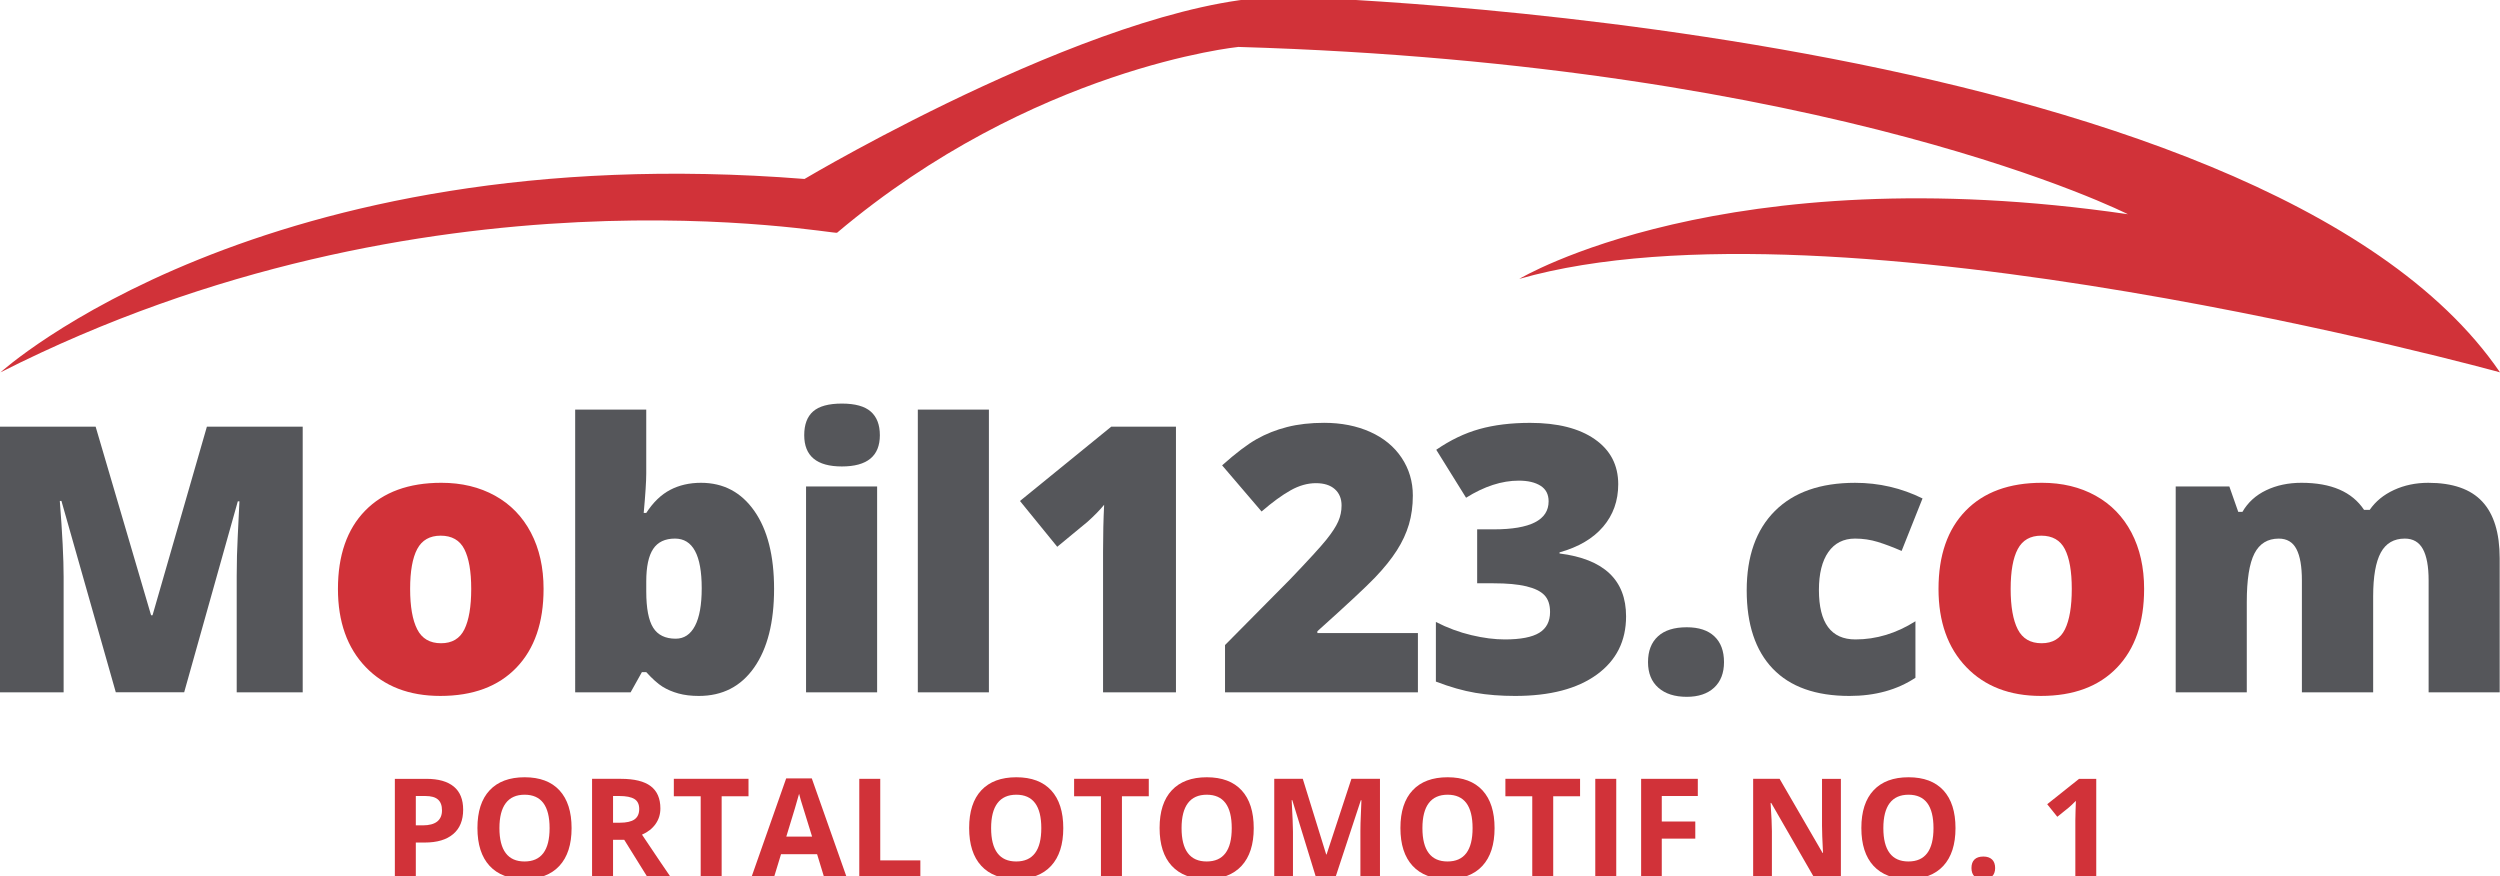 <?xml version="1.0" encoding="utf-8"?>
<!-- Generator: Adobe Illustrator 16.0.4, SVG Export Plug-In . SVG Version: 6.00 Build 0)  -->
<!DOCTYPE svg PUBLIC "-//W3C//DTD SVG 1.1//EN" "http://www.w3.org/Graphics/SVG/1.1/DTD/svg11.dtd">
<svg version="1.1" id="Layer_1" xmlns="http://www.w3.org/2000/svg" xmlns:xlink="http://www.w3.org/1999/xlink" x="0px" y="0px"
	 width="197.923px" height="69.379px" viewBox="0 0 197.923 69.379" enable-background="new 0 0 197.923 69.379"
	 xml:space="preserve">
<g>
	<path fill="#D13239" d="M0.04,29.479c0,0,20.598-18.718,63.654-15.311c0,0,24.868-14.793,38.49-14.414
		c0,0,76.875,2.105,95.739,29.724c0,0-52.666-14.539-77.646-7.397c0,0,16.246-9.783,48.189-5.121c0,0-23.334-11.861-70.426-13.244
		c0,0-16.257,1.623-31.77,14.709C66.049,18.612,33.9,12.325,0.04,29.479z"/>
	<g>
		<path fill="#D13239" d="M36.668,64.102c0,0.842-0.263,1.487-0.79,1.932c-0.526,0.447-1.274,0.669-2.246,0.669H32.92v2.785h-1.66
			v-7.828h2.5c0.95,0,1.671,0.204,2.166,0.613C36.421,62.681,36.668,63.292,36.668,64.102z M32.92,65.343h0.546
			c0.51,0,0.892-0.102,1.146-0.302c0.253-0.203,0.38-0.496,0.38-0.881c0-0.39-0.106-0.677-0.318-0.862
			c-0.212-0.187-0.545-0.278-0.999-0.278H32.92V65.343z"/>
		<path fill="#D13239" d="M45.252,65.562c0,1.296-0.322,2.291-0.965,2.988c-0.642,0.695-1.562,1.044-2.762,1.044
			s-2.12-0.349-2.764-1.044c-0.642-0.697-0.963-1.696-0.963-2.998c0-1.304,0.322-2.298,0.966-2.985
			c0.645-0.688,1.569-1.032,2.772-1.032s2.123,0.347,2.76,1.039C44.933,63.268,45.252,64.264,45.252,65.562z M39.539,65.562
			c0,0.875,0.166,1.533,0.498,1.976c0.332,0.443,0.828,0.664,1.488,0.664c1.324,0,1.986-0.88,1.986-2.64
			c0-1.763-0.659-2.645-1.976-2.645c-0.661,0-1.159,0.222-1.494,0.666C39.706,64.028,39.539,64.688,39.539,65.562z"/>
		<path fill="#D13239" d="M48.534,66.483v3.004h-1.661v-7.828h2.281c1.063,0,1.851,0.193,2.362,0.58
			c0.51,0.388,0.766,0.976,0.766,1.766c0,0.46-0.127,0.87-0.38,1.228c-0.253,0.36-0.612,0.642-1.076,0.845
			c1.177,1.76,1.945,2.896,2.303,3.41h-1.842l-1.869-3.004H48.534z M48.534,65.134h0.535c0.525,0,0.912-0.087,1.162-0.261
			c0.25-0.176,0.375-0.451,0.375-0.826c0-0.371-0.127-0.636-0.383-0.792c-0.255-0.156-0.65-0.235-1.186-0.235h-0.503V65.134z"/>
		<path fill="#D13239" d="M57.133,69.487h-1.66v-6.446h-2.126v-1.382h5.912v1.382h-2.126V69.487z"/>
		<path fill="#D13239" d="M65.256,69.487l-0.568-1.863h-2.854l-0.568,1.863h-1.789l2.764-7.861h2.029l2.773,7.861H65.256z
			 M64.292,66.231c-0.525-1.688-0.82-2.643-0.887-2.864c-0.065-0.222-0.113-0.396-0.142-0.524c-0.117,0.456-0.455,1.586-1.012,3.389
			H64.292z"/>
		<path fill="#D13239" d="M68.029,69.487v-7.828h1.66v6.457h3.175v1.371H68.029z"/>
		<path fill="#D13239" d="M84.179,65.562c0,1.296-0.321,2.291-0.964,2.988c-0.642,0.695-1.563,1.044-2.763,1.044
			c-1.2,0-2.121-0.349-2.763-1.044c-0.642-0.697-0.963-1.696-0.963-2.998c0-1.304,0.321-2.298,0.965-2.985
			c0.645-0.688,1.569-1.032,2.772-1.032c1.202,0,2.123,0.347,2.76,1.039C83.86,63.268,84.179,64.264,84.179,65.562z M78.466,65.562
			c0,0.875,0.166,1.533,0.498,1.976c0.332,0.443,0.828,0.664,1.488,0.664c1.324,0,1.987-0.88,1.987-2.64
			c0-1.763-0.659-2.645-1.976-2.645c-0.661,0-1.159,0.222-1.494,0.666S78.466,64.688,78.466,65.562z"/>
		<path fill="#D13239" d="M88.822,69.487h-1.661v-6.446h-2.125v-1.382h5.912v1.382h-2.125V69.487z"/>
		<path fill="#D13239" d="M99.257,65.562c0,1.296-0.321,2.291-0.964,2.988c-0.642,0.695-1.562,1.044-2.762,1.044
			s-2.121-0.349-2.764-1.044c-0.642-0.697-0.963-1.696-0.963-2.998c0-1.304,0.322-2.298,0.967-2.985
			c0.644-0.688,1.567-1.032,2.771-1.032c1.203,0,2.123,0.347,2.76,1.039C98.939,63.268,99.257,64.264,99.257,65.562z M93.544,65.562
			c0,0.875,0.165,1.533,0.497,1.976c0.333,0.443,0.829,0.664,1.489,0.664c1.324,0,1.986-0.88,1.986-2.64
			c0-1.763-0.659-2.645-1.976-2.645c-0.661,0-1.159,0.222-1.494,0.666C93.711,64.028,93.544,64.688,93.544,65.562z"/>
		<path fill="#D13239" d="M104.194,69.487l-1.886-6.142h-0.048c0.068,1.251,0.103,2.083,0.103,2.5v3.642h-1.482v-7.828h2.259
			l1.853,5.987h0.032l1.965-5.987h2.261v7.828h-1.549v-3.704c0-0.177,0.003-0.378,0.009-0.605c0.006-0.229,0.029-0.836,0.072-1.82
			h-0.048l-2.019,6.13H104.194z"/>
		<path fill="#D13239" d="M118.324,65.562c0,1.296-0.32,2.291-0.963,2.988c-0.642,0.695-1.563,1.044-2.763,1.044
			c-1.2,0-2.12-0.349-2.762-1.044c-0.645-0.697-0.966-1.696-0.966-2.998c0-1.304,0.323-2.298,0.968-2.985
			c0.644-0.688,1.567-1.032,2.771-1.032c1.202,0,2.122,0.347,2.761,1.039C118.006,63.268,118.324,64.264,118.324,65.562z
			 M112.612,65.562c0,0.875,0.165,1.533,0.498,1.976c0.332,0.443,0.828,0.664,1.488,0.664c1.323,0,1.985-0.88,1.985-2.64
			c0-1.763-0.657-2.645-1.975-2.645c-0.661,0-1.159,0.222-1.495,0.666C112.779,64.028,112.612,64.688,112.612,65.562z"/>
		<path fill="#D13239" d="M122.967,69.487h-1.659v-6.446h-2.127v-1.382h5.912v1.382h-2.126V69.487z"/>
		<path fill="#D13239" d="M126.297,69.487v-7.828h1.66v7.828H126.297z"/>
		<path fill="#D13239" d="M131.562,69.487h-1.635v-7.828h4.487v1.36h-2.853v2.019h2.654v1.355h-2.654V69.487z"/>
		<path fill="#D13239" d="M145.741,69.487h-2.111l-3.406-5.922h-0.047c0.069,1.045,0.103,1.793,0.103,2.238v3.684h-1.484v-7.828
			h2.094l3.401,5.864h0.036c-0.054-1.02-0.079-1.736-0.079-2.159v-3.705h1.494V69.487z"/>
		<path fill="#D13239" d="M154.815,65.562c0,1.296-0.321,2.291-0.963,2.988c-0.643,0.695-1.564,1.044-2.764,1.044
			s-2.119-0.349-2.763-1.044c-0.642-0.697-0.963-1.696-0.963-2.998c0-1.304,0.322-2.298,0.967-2.985
			c0.644-0.688,1.566-1.032,2.771-1.032c1.202,0,2.122,0.347,2.761,1.039C154.497,63.268,154.815,64.264,154.815,65.562z
			 M149.103,65.562c0,0.875,0.166,1.533,0.498,1.976c0.331,0.443,0.828,0.664,1.487,0.664c1.323,0,1.985-0.88,1.985-2.64
			c0-1.763-0.656-2.645-1.974-2.645c-0.661,0-1.159,0.222-1.496,0.666C149.27,64.028,149.103,64.688,149.103,65.562z"/>
		<path fill="#D13239" d="M156.079,68.722c0-0.3,0.08-0.526,0.242-0.68c0.159-0.154,0.394-0.23,0.702-0.23
			c0.295,0,0.524,0.079,0.688,0.235c0.161,0.157,0.242,0.383,0.242,0.675c0,0.281-0.081,0.504-0.245,0.666
			c-0.164,0.163-0.394,0.244-0.685,0.244c-0.302,0-0.533-0.079-0.698-0.238C156.161,69.235,156.079,69.011,156.079,68.722z"/>
		<path fill="#D13239" d="M165.959,69.487h-1.656v-4.53l0.016-0.745l0.027-0.812c-0.274,0.275-0.465,0.456-0.572,0.54l-0.899,0.724
			l-0.799-0.995l2.522-2.009h1.361V69.487z"/>
	</g>
	<g>
		<g>
			<path fill="#55565A" d="M9.168,54.809L4.865,39.661H4.735c0.202,2.58,0.302,4.584,0.302,6.014v9.134H0V33.778h7.571l4.39,14.932
				h0.115l4.304-14.932h7.585v21.031H18.74v-9.22c0-0.48,0.008-1.013,0.021-1.597c0.016-0.586,0.08-2.02,0.195-4.302h-0.129
				l-4.246,15.118H9.168z"/>
			<path fill="#D13239" d="M43.034,46.623c0,2.666-0.717,4.745-2.152,6.236c-1.434,1.491-3.442,2.237-6.023,2.237
				c-2.476,0-4.445-0.763-5.909-2.287c-1.463-1.526-2.195-3.586-2.195-6.187c0-2.655,0.718-4.72,2.152-6.192
				c1.435-1.472,3.447-2.208,6.038-2.208c1.603,0,3.018,0.341,4.246,1.021s2.176,1.658,2.843,2.928
				C42.7,43.442,43.034,44.927,43.034,46.623z M32.47,46.623c0,1.4,0.187,2.468,0.561,3.201c0.374,0.734,1.003,1.101,1.886,1.101
				c0.873,0,1.49-0.366,1.85-1.101c0.359-0.733,0.539-1.801,0.539-3.201c0-1.39-0.183-2.439-0.547-3.149
				c-0.365-0.71-0.988-1.065-1.872-1.065c-0.863,0-1.483,0.354-1.857,1.059C32.657,44.171,32.47,45.224,32.47,46.623z"/>
			<path fill="#55565A" d="M55.497,38.223c1.775,0,3.183,0.743,4.224,2.23c1.041,1.485,1.562,3.544,1.562,6.17
				c0,2.647-0.525,4.722-1.576,6.223c-1.051,1.502-2.512,2.251-4.382,2.251c-0.605,0-1.142-0.064-1.613-0.195
				c-0.47-0.129-0.89-0.309-1.26-0.538c-0.369-0.231-0.798-0.614-1.288-1.151h-0.346l-0.892,1.597h-4.39V32.426h5.627v5.063
				c0,0.604-0.066,1.645-0.201,3.122h0.201c0.547-0.845,1.178-1.453,1.893-1.827S54.584,38.223,55.497,38.223z M53.438,42.639
				c-0.787,0-1.363,0.273-1.727,0.82c-0.364,0.546-0.547,1.405-0.547,2.575v0.791c0,1.333,0.183,2.289,0.547,2.869
				s0.959,0.871,1.784,0.871c0.663,0,1.171-0.338,1.527-1.015c0.354-0.676,0.532-1.67,0.532-2.984
				C55.554,43.948,54.849,42.639,53.438,42.639z"/>
			<path fill="#55565A" d="M63.67,34.455c0-0.844,0.234-1.473,0.705-1.885s1.229-0.619,2.275-0.619c1.045,0,1.809,0.211,2.288,0.633
				c0.481,0.422,0.72,1.046,0.72,1.871c0,1.649-1.002,2.474-3.008,2.474C64.663,36.929,63.67,36.104,63.67,34.455z M69.441,54.809
				h-5.627V38.511h5.627V54.809z"/>
			<path fill="#55565A" d="M78.291,54.809h-5.628V32.426h5.628V54.809z"/>
			<path fill="#55565A" d="M93.1,54.809h-5.772V43.675c0-1.353,0.029-2.589,0.086-3.712c-0.355,0.432-0.796,0.883-1.324,1.353
				l-2.389,1.972l-2.951-3.626l7.226-5.883H93.1V54.809z"/>
			<path fill="#55565A" d="M112.255,54.809H96.984v-3.741l5.139-5.19c1.468-1.535,2.428-2.583,2.879-3.145
				c0.451-0.561,0.765-1.042,0.942-1.445c0.179-0.403,0.267-0.825,0.267-1.267c0-0.545-0.178-0.978-0.533-1.294
				c-0.354-0.316-0.854-0.475-1.496-0.475c-0.662,0-1.332,0.188-2.008,0.568c-0.677,0.379-1.442,0.937-2.296,1.675l-3.124-3.653
				c1.085-0.969,1.996-1.661,2.735-2.078c0.737-0.417,1.542-0.736,2.411-0.957c0.868-0.221,1.845-0.332,2.928-0.332
				c1.362,0,2.579,0.241,3.65,0.72c1.068,0.48,1.898,1.162,2.489,2.049c0.59,0.888,0.886,1.883,0.886,2.985
				c0,0.825-0.104,1.588-0.309,2.287c-0.208,0.7-0.526,1.388-0.959,2.064c-0.432,0.677-1.005,1.389-1.72,2.137
				s-2.238,2.167-4.57,4.258v0.143h7.96V54.809z"/>
			<path fill="#55565A" d="M128.114,38.338c0,1.304-0.397,2.424-1.194,3.359c-0.796,0.934-1.947,1.612-3.454,2.034v0.087
				c3.513,0.441,5.269,2.1,5.269,4.978c0,1.956-0.774,3.495-2.326,4.618c-1.548,1.121-3.701,1.683-6.454,1.683
				c-1.133,0-2.181-0.081-3.145-0.246c-0.966-0.161-2.008-0.46-3.132-0.891v-4.719c0.922,0.47,1.859,0.818,2.814,1.043
				c0.955,0.227,1.835,0.339,2.642,0.339c1.248,0,2.156-0.175,2.728-0.525c0.57-0.35,0.855-0.899,0.855-1.647
				c0-0.575-0.147-1.018-0.444-1.33c-0.298-0.312-0.778-0.547-1.44-0.705c-0.663-0.158-1.524-0.237-2.591-0.237h-1.296v-4.271h1.325
				c2.887,0,4.332-0.739,4.332-2.216c0-0.557-0.214-0.968-0.642-1.237c-0.427-0.269-0.999-0.403-1.72-0.403
				c-1.343,0-2.732,0.451-4.173,1.353l-2.361-3.797c1.114-0.768,2.252-1.314,3.419-1.64c1.166-0.327,2.502-0.49,4.009-0.49
				c2.178,0,3.886,0.432,5.123,1.295C127.495,35.634,128.114,36.823,128.114,38.338z"/>
			<path fill="#55565A" d="M130.472,52.421c0-0.882,0.262-1.562,0.786-2.042c0.521-0.48,1.283-0.719,2.28-0.719
				c0.95,0,1.68,0.238,2.188,0.719c0.508,0.479,0.762,1.16,0.762,2.042c0,0.862-0.262,1.536-0.783,2.021
				c-0.524,0.483-1.246,0.725-2.167,0.725c-0.949,0-1.697-0.238-2.245-0.718C130.747,53.97,130.472,53.294,130.472,52.421z"/>
			<path fill="#55565A" d="M146.417,55.097c-2.667,0-4.689-0.72-6.067-2.158c-1.376-1.438-2.065-3.505-2.065-6.2
				c0-2.704,0.745-4.8,2.231-6.285c1.488-1.487,3.604-2.23,6.35-2.23c1.889,0,3.669,0.413,5.339,1.237l-1.655,4.156
				c-0.682-0.297-1.31-0.533-1.885-0.712c-0.577-0.177-1.177-0.266-1.799-0.266c-0.914,0-1.618,0.356-2.117,1.064
				c-0.498,0.71-0.747,1.712-0.747,3.007c0,2.608,0.963,3.913,2.892,3.913c1.649,0,3.233-0.48,4.749-1.439v4.474
				C150.194,54.617,148.454,55.097,146.417,55.097z"/>
			<path fill="#D13239" d="M169.748,46.623c0,2.666-0.717,4.745-2.151,6.236s-3.442,2.237-6.023,2.237
				c-2.477,0-4.445-0.763-5.91-2.287c-1.462-1.526-2.194-3.586-2.194-6.187c0-2.655,0.717-4.72,2.153-6.192
				c1.433-1.472,3.447-2.208,6.037-2.208c1.602,0,3.018,0.341,4.246,1.021c1.228,0.681,2.176,1.658,2.843,2.928
				C169.414,43.442,169.748,44.927,169.748,46.623z M159.182,46.623c0,1.4,0.188,2.468,0.562,3.201
				c0.376,0.734,1.004,1.101,1.886,1.101c0.874,0,1.49-0.366,1.85-1.101c0.36-0.733,0.541-1.801,0.541-3.201
				c0-1.39-0.183-2.439-0.547-3.149c-0.365-0.71-0.989-1.065-1.872-1.065c-0.864,0-1.481,0.354-1.857,1.059
				C159.37,44.171,159.182,45.224,159.182,46.623z"/>
			<path fill="#55565A" d="M192.272,54.809v-8.861c0-1.103-0.153-1.93-0.454-2.48c-0.304-0.552-0.779-0.828-1.432-0.828
				c-0.864,0-1.498,0.369-1.9,1.108c-0.402,0.738-0.605,1.895-0.605,3.467v7.595h-5.642v-8.861c0-1.103-0.144-1.93-0.432-2.48
				c-0.287-0.552-0.754-0.828-1.396-0.828c-0.884,0-1.527,0.394-1.93,1.18c-0.403,0.786-0.605,2.071-0.605,3.855v7.135h-5.627
				V38.511h4.245l0.707,2.014h0.33c0.432-0.748,1.058-1.318,1.879-1.711c0.82-0.394,1.752-0.591,2.8-0.591
				c2.35,0,4.002,0.714,4.951,2.144h0.446c0.46-0.67,1.101-1.196,1.921-1.575c0.82-0.378,1.725-0.568,2.714-0.568
				c1.928,0,3.353,0.494,4.273,1.482c0.922,0.987,1.383,2.488,1.383,4.502v10.602H192.272z"/>
		</g>
	</g>
</g>
</svg>
